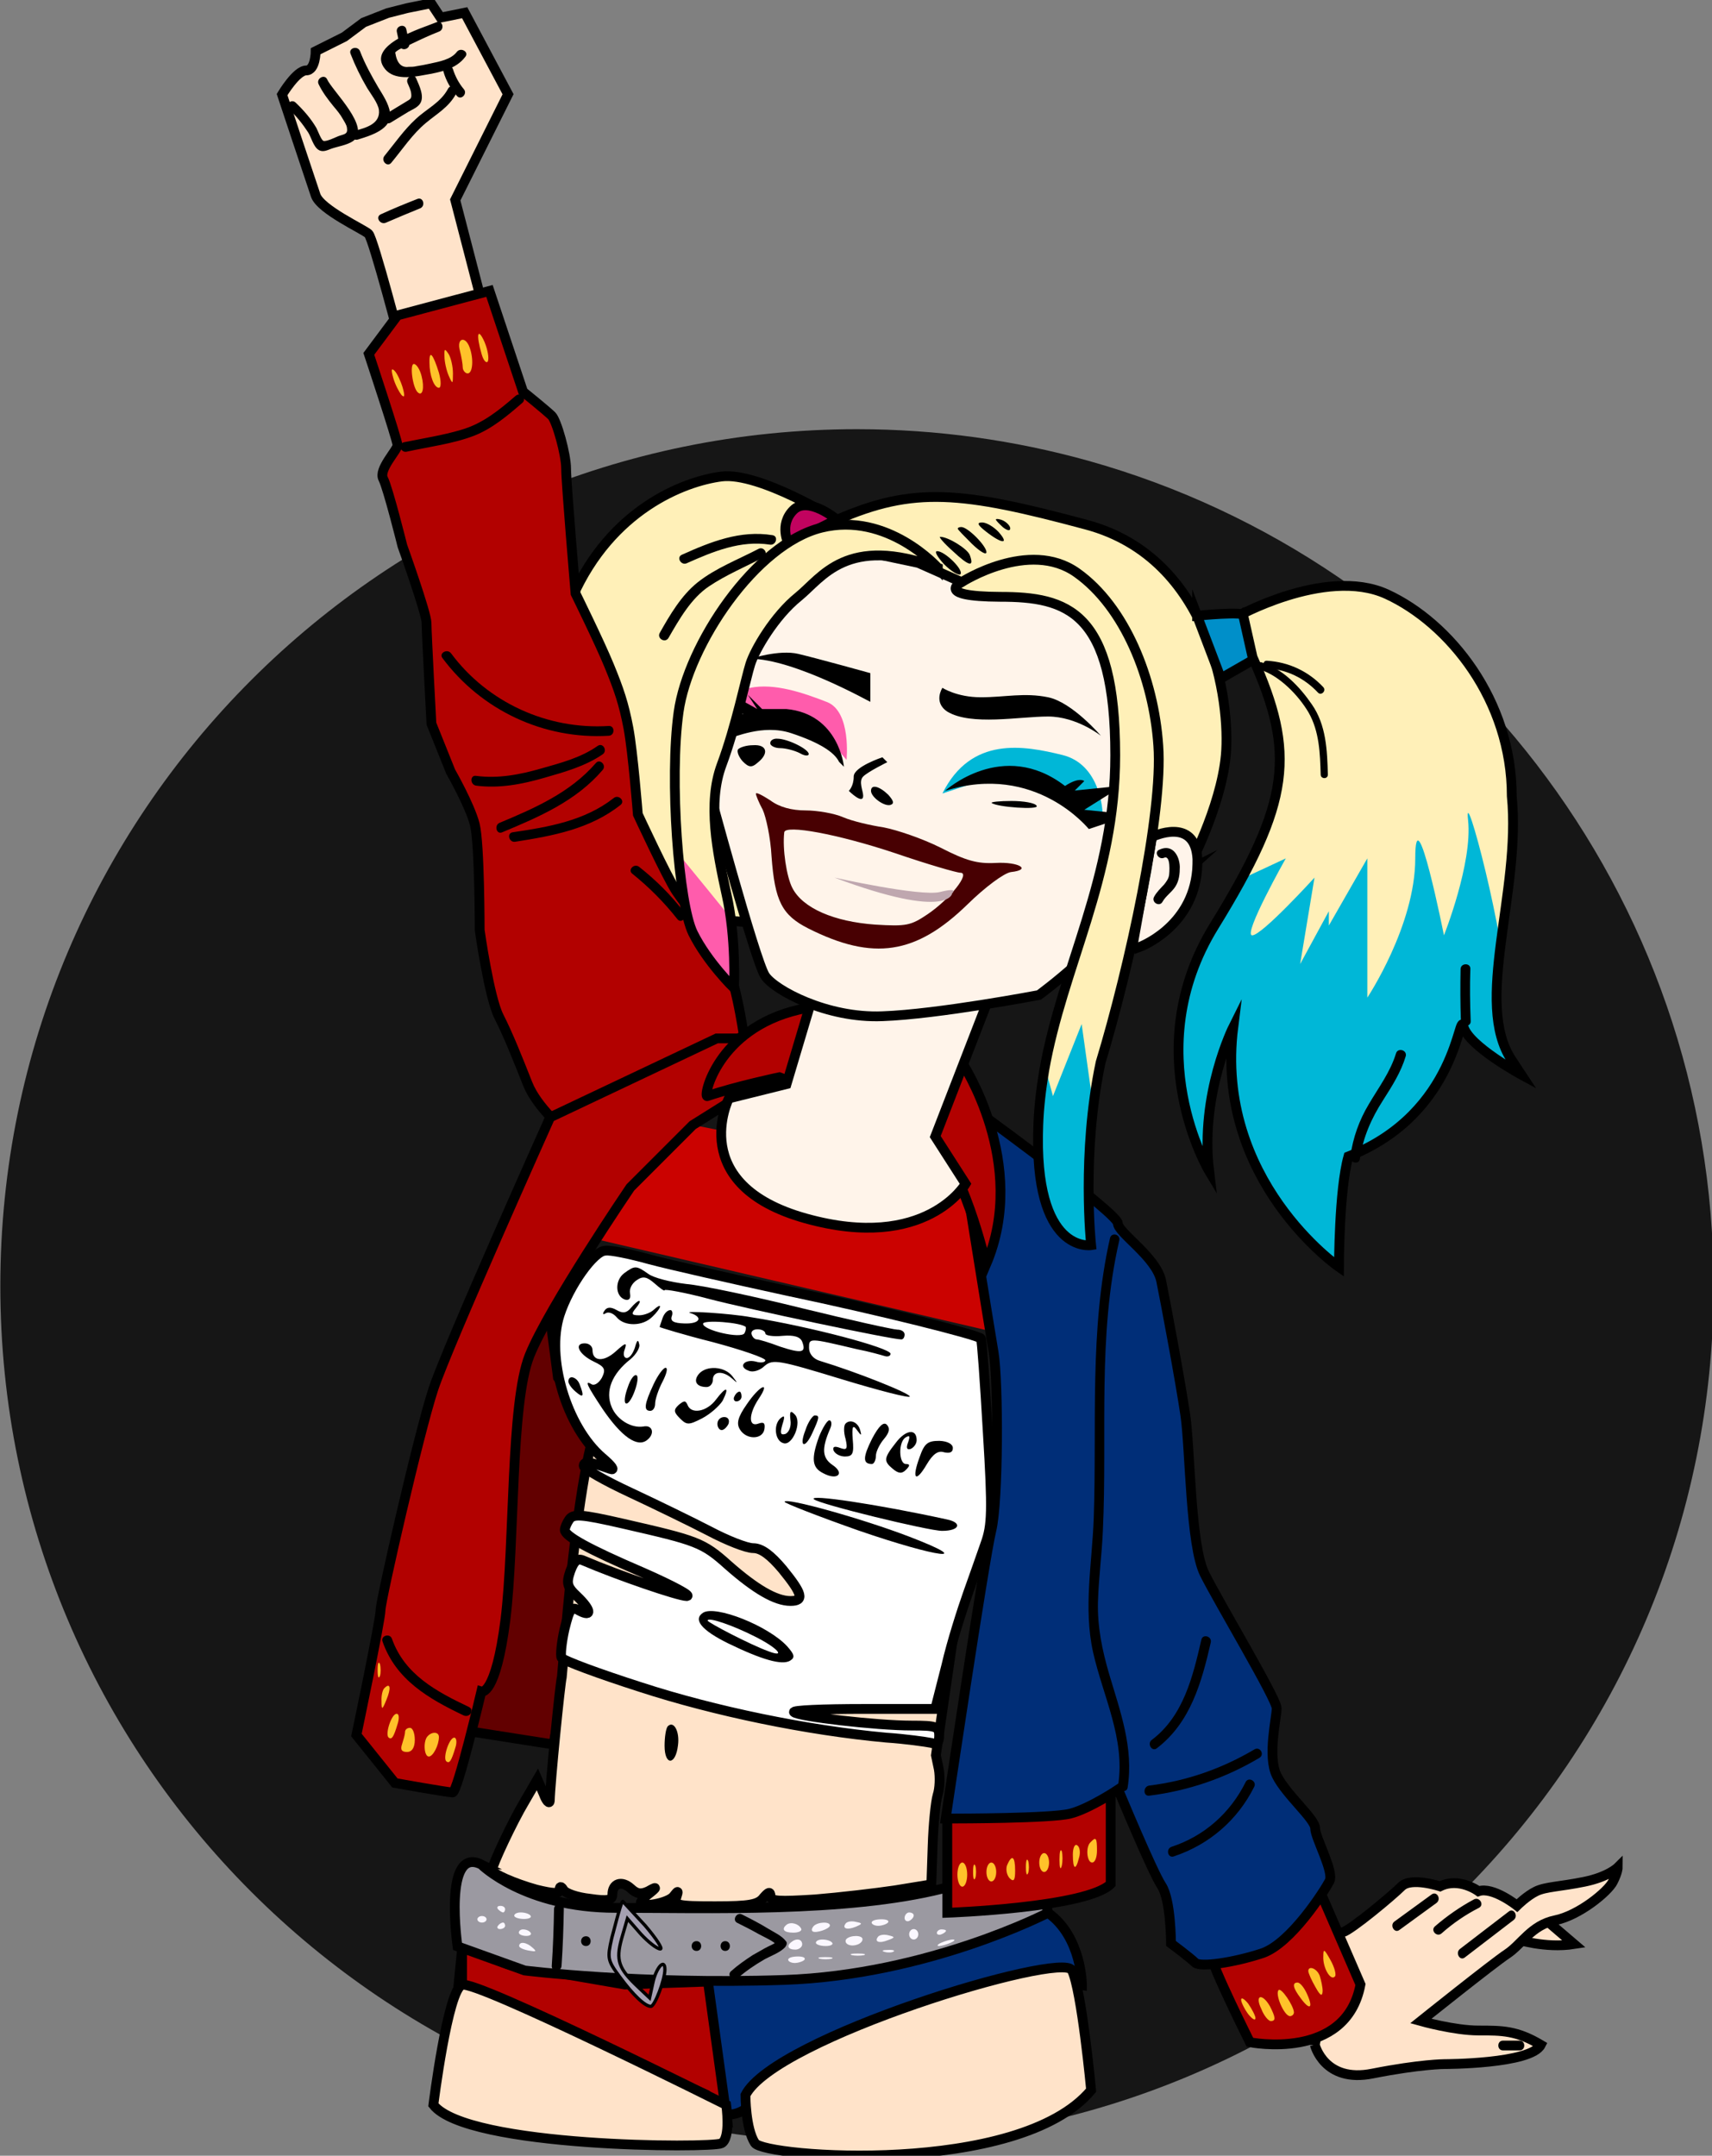 <svg version="1.1" id="Слой_1" xmlns="http://www.w3.org/2000/svg" xmlns:xlink="http://www.w3.org/1999/xlink" x="0" y="0" viewBox="0 0 525 661" xml:space="preserve"><rect x="0" y="0" width="525" height="661" fill="#808080" stroke="none"/><style>.st2,.st3{fill:#ffe3ca;stroke:#000;stroke-width:3;stroke-miterlimit:10}.st3{fill:#b20100}.st4{fill:#ffe3ca}.st6{fill:#ffe3c9;stroke:#000;stroke-width:3;stroke-miterlimit:10}.st7{fill:#ffc22a}.st10{fill:#002e78;stroke:#000;stroke-width:3;stroke-miterlimit:10}.st13{fill:#faf7ff}.st15{fill:#fff4ea;stroke:#000;stroke-width:3;stroke-miterlimit:10}.st19{clip-path:url(#SVGID_4_)}</style><defs><path id="SVGID_1_" d="M525.5 394.3c0 145.1-117.6 262.7-262.7 262.7S.1 539.4.1 394.3s117.6-262.7 262.7-262.7c24.6 0 48.4 3.4 71 9.7 110.6 31 191.7 132.6 191.7 253z"/></defs><clipPath id="SVGID_2_"><use xlink:href="#SVGID_1_" overflow="visible"/></clipPath><path clip-path="url(#SVGID_2_)" fill="#161616" d="M-32.3 81.2h592.8v624.3H-32.3z"/><g id="_x33_"><path d="M364.1 266.9s10.3-19.1 11.8-35.3c1.5-16.2-4.4-60.4-42.7-70.7s-53-11.8-76.6-1.5c0 0-23.6-14.7-35.3-13.3-11.8 1.5-33.9 10.3-45.7 36.8-11.8 26.5 17.7 79.5 17.7 79.5l8.8 17.7 132.6 13.3 29.4-26.5z" fill="#fff0b8" stroke="#000" stroke-width="3" stroke-miterlimit="10"/><path class="st2" d="M123.3 107s-8.8-33.9-10.3-35.3-14.7-7.4-16.2-11.8S86.5 29 86.5 29s4.4-7.4 7.4-7.4c2.9 0 2.9-5.9 2.9-5.9l8.8-4.4 5.9-4.4 7.4-2.9 5.9-1.5 7.4-1.5 2.9 4.4 7.4-1.5 13.3 25-16.2 32.4 8.8 33.9-25.1 11.8z"/><path d="M88.6 33.5c2.3 2.1 4.2 4.5 5.9 7.1.9 1.4 1.6 4.3 3.1 5.3 1.3.9 2.7.2 4-.3 2-.7 4.8-1.1 6.6-2.3 5.9-4-6.3-15.4-7.9-19-.8-1.7-3.4-.2-2.6 1.5 1.2 2.5 2.8 4.6 4.5 6.7 1.1 1.3 2.2 2.6 3 4.1.4.7 1.1 1.7 1.2 2.6.3 1.9-.7 1.9-2.2 2.4-1 .3-4 1.9-5 1.6-.7-.2-1.8-3.3-2.2-4-1.7-2.9-3.9-5.4-6.3-7.7-1.4-1.4-3.5.7-2.1 2z"/><path d="M109.7 42.8c3.9-1.2 10.7-3.2 9.9-8.3-.4-2.7-2.2-5.4-3.6-7.7-2.1-3.6-4.1-7.2-5.6-11.1-.7-1.8-3.6-1-2.9.8 1.4 3.6 3.1 7.1 5.1 10.5 1.1 1.8 3.3 4.6 3.6 6.7.5 4.4-4.2 5.5-7.3 6.4-1.8.3-1.1 3.2.8 2.7z"/><path d="M119.8 37.6l5.4-3.3c1.2-.7 2.8-1.3 3.6-2.5 1.5-2.2-.3-5.7-1.2-7.8-.8-1.8-3.4-.2-2.6 1.5.4 1 1 2.1 1.1 3.2.2 1.6-.3 1.7-1.6 2.5-2 1.2-4.1 2.5-6.1 3.7-1.7 1.1-.2 3.7 1.4 2.7zM125.5 13.2l-.9-4.2c-.4-1.9-3.3-1.1-2.9.8l.9 4.2c.4 1.9 3.3 1.1 2.9-.8z"/><path d="M133.9 6.8c-4.3 1.8-21.9 6.9-15.8 14.4 2.8 3.4 8.3 2.5 12 1.8 4.6-.8 9.7-1.7 12.6-5.6 1.2-1.5-1.4-3-2.6-1.5-1.8 2.4-5.5 3-8.2 3.6-1.4.3-2.8.6-4.2.8-.8.2-1.6.2-2.4.2-2.2.3-3.6-1.1-4.1-4.4 1-1.2 3.8-2 5.1-2.7 2.7-1.3 5.5-2.6 8.3-3.7 1.9-.7 1.1-3.6-.7-2.9z"/><path d="M136 22c.8 2.8 2.2 5.2 4.1 7.4 1.3 1.5 3.4-.7 2.1-2.1-1.5-1.8-2.6-3.9-3.3-6.1-.6-1.8-3.4-1-2.9.8z"/><path d="M137.4 27.2c-2.3 4.3-6.5 6.1-9.9 9.3-3.6 3.3-6.5 7.5-9.6 11.3-1.2 1.5.9 3.6 2.1 2.1 3.4-4.1 6.5-8.8 10.6-12.2 3.6-3 7-4.8 9.3-9 1-1.6-1.6-3.2-2.5-1.5zM118.3 68.3c3.5-1.5 7-3 10.5-4.4 1.8-.7 1-3.6-.8-2.9-3.8 1.5-7.5 3-11.2 4.7-1.8.8-.3 3.3 1.5 2.6z"/><path class="st3" d="M121.9 96.7l-8.8 11.8s8.8 26.5 8.8 28-5.9 7.4-4.4 10.3 5.9 20.6 5.9 20.6 7.4 20.6 7.4 23.6 1.5 30.9 1.5 30.9l5.9 14.7s5.9 10.3 7.4 16.2 1.5 32.4 1.5 32.4 2.9 20.6 5.9 26.5 5.9 13.3 8.8 20.6c2.9 7.4 11.8 14.7 11.8 14.7l54.5-29.5s-2.9-20.6-7.4-26.5c-4.4-5.9-10.3-13.3-13.3-17.7-2.9-4.4-11.8-23.6-11.8-23.6s-1.5-19.1-2.9-26.5-2.9-11.8-5.9-19.1-10.3-22.1-10.3-22.1-2.9-33.9-2.9-38.3-2.9-14.7-4.4-16.2c-1.5-1.5-8.8-7.4-8.8-7.4l-10.3-30.9-28.2 7.5z"/><path d="M135.7 201.8c11.9 16 31.1 25 51 23.8 1.9-.1 1.9-3.1 0-3-18.8 1.2-37.2-7.2-48.4-22.3-1.2-1.5-3.8 0-2.6 1.5zM146 240.9c7.1.9 14-.4 20.9-2.4 6.2-1.8 12.5-3.5 17.9-7.2 1.6-1.1.1-3.7-1.5-2.6-5.1 3.6-11.2 5.2-17.2 6.9-6.6 1.9-13.2 3.2-20.1 2.3-1.9-.3-1.9 2.7 0 3zM154 255.2c11.3-4.7 22.7-9.6 30.8-19.1 1.3-1.5-.9-3.6-2.1-2.1-7.8 9-18.7 13.8-29.5 18.3-1.7.7-1 3.7.8 2.9zM158 258.1c11.5-1.8 23-3.9 32.3-11.3 1.5-1.2-.6-3.3-2.1-2.1-8.9 7-20.1 8.9-31 10.5-1.9.3-1.1 3.2.8 2.9zM209.8 279.7c-4-5.2-8.6-9.8-13.8-13.9-1.5-1.2-3.6.9-2.1 2.1 5.1 4.1 9.7 8.7 13.8 13.9 1.2 1.6 3.3-.6 2.1-2.1z"/><path class="st4" d="M249 350.8c1.3 6.2 8.4 6.2 13.3 5.4 1.9-.3 1.1-3.2-.8-2.9-3.4.5-8.7 1.1-9.6-3.3-.4-1.9-3.3-1.1-2.9.8zM288.9 358.1c-3.6-.5-7.2-1.2-10.8-2.1-1.9-.5-2.7 2.4-.8 2.9 3.6.9 7.2 1.6 10.8 2.1 1.9.3 2.7-2.6.8-2.9zM242 343c-3.9-2.3-7.4-5-10.7-8.1-1.4-1.3-3.5.8-2.1 2.1 3.4 3.3 7.2 6.2 11.3 8.6 1.6 1 3.1-1.6 1.5-2.6z"/><path d="M141.7 530.5l28 4.4 14.7-75.1-1.5-20.6-11.8-16.8-3-22.9s-10.3 4.4-10.3 7.4-17.7 76.6-16.2 79.5.1 44.1.1 44.1z" fill="#620000" stroke="#000" stroke-width="3" stroke-miterlimit="10"/><path class="st6" d="M187.4 431.8c9.3 2.5 93.7 19 111.9 22.1L287 538.2l.9 4.3c.4 2.4.3 5.9-.4 8-.6 2.1-1.3 9-1.5 15.5l-.4 11.8-11 1.8c-6 .9-17.2 2.2-24.6 2.8-11.2.7-13.7.6-13.7-1-.1-1.5-.6-1.3-2.1.4-1.6 2.2-4.3 2.7-14.9 2.7-11.6 0-12.8-.3-11.9-2.7.7-2.2.6-2.2-.9-.3-1.8 2.1-10 3.5-10 1.9 0-.4 1.2-1.8 2.7-2.9 2.4-1.9 2.2-2.1-.4-.6-2.2 1-3.5.9-5.4-.9-2.8-2.5-5.6-1.5-5.6 1.9 0 1.8-1.5 2.1-6.9 1.3-3.8-.4-7.4-1.6-8.1-2.7-.7-1.2-1.2-1.2-1.2 0s-1.8 1.2-7.1-.1c-6.8-1.9-13.6-4.9-13.6-6 0-1.5 6.3-14.9 9.9-20.9l4-6.9 1.9 4.4c.9 2.4 1.8 3.2 1.9 2.2.1-5.4 3.2-36.4 3.7-38 .3-1.6 5.8-85 15.1-82.4z"/><path class="st7" d="M149.6 110.8c-.4.7-1.3-.1-1.9-2.2-1.8-6.2-1.2-8.4.9-3.7 1 2.4 1.4 5 1 5.9zM144 106.5c1.3 3.5 1 8-.6 8-.7 0-1.5-.9-1.5-1.9 0-.9-.4-3.2-.9-5.2-1-3.7 1.7-4.5 3-.9zM138.9 114.5c0 3.4-.1 3.4-1.3.7-.7-1.6-1.3-4.3-1.3-5.9-.1-2.5.1-2.5 1.3-.7.7 1.2 1.3 3.8 1.3 5.9zM134.6 114.3c.7 2.5.7 4.6 0 4.6-1.5 0-2.9-3.8-2.9-7.7-.1-4.1 1.1-2.7 2.9 3.1zM129.3 115.4c.9 3.5.3 6.3-1.2 4.9-1.6-1.5-2.5-8.7-1.2-8.7.8 0 1.9 1.7 2.4 3.8zM123.5 118.9c.7 2.5.6 3.2-.4 2.2-.7-.9-1.9-3.1-2.5-5.2-.7-2.5-.6-3.2.4-2.2.8.8 1.9 3.2 2.5 5.2z"/><path d="M199.4 386.2c6 1.6 25 5.9 42 9.6 28.6 6 58 13.4 59.4 14.6.3.3 1.2 13.1 2.1 28.6 1.5 24.4 1.3 28.7-.7 34.3-1.2 3.5-3.7 10.5-5.4 15.3s-4.9 14.7-6.6 22.1l-3.4 13.3h-22.2c-12.1 0-21.7.4-21.1 1 1.3 1.3 25.2 4.1 36.1 4.1 7.5 0 8.4.3 8.4 3.1 0 2.2-.7 2.8-2.5 2.2-1.5-.3-7.7-1.2-13.7-1.6-24.2-2.2-52.7-8.1-75.4-15.5-12.8-4.1-23.6-8.1-24.2-9-.4-.7 0-4.7.9-8.7 1.6-6.5 2.1-7.2 4.6-5.7 4 2.1 3.5-.4-.7-4.4-3.1-2.9-3.4-4-2.1-7.8 1.2-3.2 2.2-4 4-3.2 11 4.7 29.2 10.9 31.7 10.9 1.6 0-4.3-3.2-13.4-7.2-16.8-7.2-24-11.2-24-13.1 0-.6.6-2.1 1.3-3.1 1.2-1.9 3.5-1.8 16.6 1.2 22.7 5.2 24.4 5.7 32.3 12.8 8.2 7.2 14.4 10.9 19 10.9 4.3 0 3.7-2.2-2.4-9.7-3.7-4.4-6.5-6.5-9-6.5-2.1 0-8.1-2.4-13.4-5.2-5.4-2.8-16.3-8.1-24.2-11.8-8-3.7-14.4-7.4-14.4-8.2 0-1.6 1.9-1.3 8.1.9 1.6.6.6-.9-2.5-3.5-10.9-9.4-17.2-30.6-13-43.7 2.9-9 10.6-19.7 14-19.7 1.4-.3 7.7 1 13.8 2.7z" fill="#fff" stroke="#000" stroke-width="3" stroke-miterlimit="10"/><path fill="#cb0200" d="M180.8 379.5L307.4 409l-10.3-47.2-88.3-17.6z"/><path class="st10" d="M141.7 596.8c0 1-.6 6.8-1 10.8-.2 2.2-.4 3.9-.4 3.9s54.5 25 60.4 29.5c5.9 4.4 17.7 7.4 22.1 7.4s5.9-1.5 14.7-8.8 39.8-23.6 61.9-28 32.4-2.9 32.4-2.9 0-14.7-10.3-22.1l-28 7.4s-61.9 7.4-63.3 7.4-73.6-5.9-75.1-5.9-13.4 1.3-13.4 1.3z"/><path class="st3" d="M217.1 607.6l5.6 40.7-6.1-6-74.9-33.7v-11.8l14 5.5 35.9 6.2z"/><path class="st6" d="M132.9 645.4s4.4-35.3 8.8-36.8 81 36.8 81 36.8 1.5 10.3-1.5 11.8-78 1.4-88.3-11.8zM228.6 642.4s0 10.3 2.9 14.7 81 10.3 103.1-16.2c0 0-2.9-30.9-5.9-36.8s-91.2 20.7-100.1 38.3z"/><path d="M147.6 571.7s13.3 13.3 41.2 13.3 70.7 1.5 100.2-5.9 29.5-5.9 29.5-5.9l2.9 13.3s-36.8 19.1-81 20.6-79.5-2.9-79.5-2.9l-20.6-7.4s-4.5-31 7.3-25.1z" fill="#9b99a1" stroke="#000" stroke-width="3" stroke-miterlimit="10"/><path d="M197.9 590.5c3.4 4 5.4 7.1 4.6 7.1-1 0-3.7-2.1-6-4.6l-4.1-4.7-1.8 6.2c-1.8 6.6-.9 9.1 4.9 14.6l3.7 3.5 1-4.6c1-4.7 3.7-7.7 3.7-4.1 0 3.1-3.1 11.3-4.3 11.3-1.8 0-5.4-3.4-9.6-9.1-3.7-5-3.8-5.7-2.4-11.8 2.5-9.6 3.2-11.8 3.5-11.2.3.4 3.3 3.6 6.8 7.4z" fill="#a5a0b2" stroke="#000" stroke-miterlimit="10"/><path class="st3" d="M290.5 557v29.5s42.7-1.5 50.1-8.8v-30.9L290.5 557z"/><path class="st7" d="M336.4 567.4c0 2.1-.6 3.7-1.5 3.7-1.6 0-2.1-4.9-.4-6.3 1.6-1.7 1.9-1.2 1.9 2.6zM330.9 569.6c-1 4.1-1.9 3.7-1.9-.9 0-2.1.6-3.4 1.3-2.9.8.4 1.1 2.2.6 3.8zM325.6 572.1c-.4 1.5-.7.6-.7-1.8 0-2.5.3-3.5.7-2.7.3 1.1.3 3.2 0 4.5z"/><ellipse class="st7" cx="320.2" cy="571.1" rx="1.5" ry="2.9"/><path class="st7" d="M311.3 573.6c0 2.9-.4 3.5-1.6 2.4-1-1-1.3-2.8-.9-4 1.5-3.6 2.5-2.8 2.5 1.6zM315.3 574.3c-.4 1-.7.3-.7-1.8s.3-2.8.7-1.9c.3 1.1.3 2.8 0 3.7z"/><ellipse class="st7" cx="295.1" cy="574.8" rx="1.5" ry="3.7"/><path class="st7" d="M299.1 575.8c-.4 1-.7.3-.7-1.8s.3-2.8.7-1.9c.3 1 .3 2.8 0 3.7z"/><ellipse class="st7" cx="304" cy="574" rx="1.5" ry="2.9"/><path class="st13" d="M154.9 585.4c0 .5-.3 1-.6 1-.4 0-1.1-.5-1.6-1-.4-.6-.1-1 .6-1 .9-.1 1.6.4 1.6 1zM162.7 587.4c.4.5-.4 1-2 1-1.7 0-3-.5-3-1 0-.6.9-1 2-1 1.2 0 2.6.4 3 1zM280.2 587.3c0 .6-.6 1.3-1.4 1.7-.7.3-1.4-.1-1.4-.9 0-.9.7-1.7 1.4-1.7.8 0 1.4.4 1.4.9z"/><ellipse class="st13" cx="147.8" cy="588.5" rx="1.4" ry="1"/><path class="st13" d="M262.4 590.8c-2.7 1.1-4.3.5-3-1.1.6-.6 2-.7 3.1-.4 2.1.4 2 .6-.1 1.5zM272.3 589.5c-.4.5-1.9 1-3 1s-2-.5-2-1c0-.6 1.3-1 3-1 1.6 0 2.5.4 2 1zM154.9 590.5c0 .5-.7 1-1.6 1-.7 0-1-.5-.6-1 .4-.6 1.1-1 1.6-1 .3 0 .6.4.6 1zM245.7 591.4c.3.7-.9 1.2-2.4 1.2-3 0-3.8-1.1-2-2.5 1.3-.9 3.7-.2 4.4 1.3zM254.5 590.4c0 1-4.3 2.5-5.3 1.8-.4-.3-.3-.9.3-1.6 1.2-1.3 5-1.5 5-.2zM162.7 592.6c.4.5-.1 1-1.3 1-1.3 0-2.3-.5-2.3-1 0-.6.6-1 1.3-1 .9 0 1.9.4 2.3 1z"/><ellipse class="st13" cx="280.2" cy="593.1" rx="1.4" ry="1.6"/><path class="st13" d="M290.1 592c0 .3-.6.8-1.4 1.1-.7.3-1.4.1-1.4-.4 0-.6.7-1.1 1.4-1.1.9 0 1.4.2 1.4.4zM272.3 594.9c-2.7 1.1-4.3.5-3-1.1.6-.6 2-.7 3.1-.4 2.2.5 2.1.7-.1 1.5zM264.5 594.6c0 1.4-2.6 2.4-4.3 1.7-.9-.4-1.1-1.1-.7-1.7 1.2-1.3 5-1.3 5 0zM246 596.2c0 .8-1 1.6-2.1 1.6-2.3 0-2.8-1.2-1.1-2.4 1.5-1.2 3.2-.8 3.2.8zM255.2 595.7c.4.5-.4 1-2 1-1.7 0-3-.5-3-1 0-.6.9-1 2-1 1.2 0 2.6.4 3 1zM291.5 595.7c-1.1.5-2.7 1-3.6 1-.7 0-.4-.5.7-1s2.8-1 3.6-1c.9 0 .5.5-.7 1zM163.3 597.2c1.4 1.2 1.1 1.3-1.1.9-1.7-.3-3-.9-3-1.4 0-1.5 2.3-1.2 4.1.5z"/><path class="st2" d="M465 594.6s8.8 2.9 17.7 1.5l-10.3-8.8-7.4 7.3z"/><path class="st2" d="M403.2 627s2.9 11.8 17.7 8.8c14.7-2.9 22.1-2.9 22.1-2.9s26.5 0 29.5-5.9c-7.4-4.4-11.8-4.4-19.1-4.4-7.4 0-17.7-2.9-17.7-2.9s22.1-17.7 26.5-20.6c4.4-2.9 7.4-8.8 14.7-10.3 7.4-1.5 16.2-8.8 17.7-11.8 1.5-2.9 1.5-4.4 1.5-4.4s-2.9 2.9-10.3 4.4c-7.4 1.5-11.8 1.5-14.7 2.9s-5.9 4.4-5.9 4.4-7.4-5.9-11.8-4.4c0 0-5.9-4.4-11.8-1.5 0 0-8.8-2.9-11.8 0-2.9 2.9-15.5 13.4-18.1 14.1-2.6.6-8.5 34.5-8.5 34.5z"/><path d="M439 580.9c-3.8 2.8-7.6 5.5-11.4 8.3-1.5 1.1 0 3.7 1.5 2.6 3.8-2.8 7.6-5.5 11.4-8.3 1.6-1.2.1-3.8-1.5-2.6zM452 582.4c-4.3 2.3-8.3 5.1-12 8.3-1.4 1.3.7 3.4 2.1 2.1 3.5-3.1 7.3-5.7 11.4-7.8 1.8-.9.2-3.5-1.5-2.6zM462.7 586.1c-5 3.8-10 7.7-15 11.5-1.5 1.2 0 3.8 1.5 2.6 5-3.8 10-7.7 15-11.5 1.5-1.2 0-3.8-1.5-2.6zM466 625.7h-5.1c-1.9 0-1.9 3 0 3h5.1c1.9 0 1.9-3 0-3z"/><path class="st3" d="M371.5 599.7c0 2.9 11.8 26.5 11.8 26.5s29.5 5.9 33.9-17.7l-14.7-33.9-31 25.1z"/><path class="st7" d="M409.3 606.1c-1.3 1.3-3.7-2.8-3.5-6.3 0-2.4.3-2.2 2.2 1.2 1.3 2.3 1.9 4.7 1.3 5.1z"/><path class="st13" d="M274 598.4c-.4.3-1.7.4-2.7.1-1.1-.3-.7-.6.9-.6 1.6-.1 2.4.2 1.8.5zM264.9 599.5c-1 .2-2.7.2-3.6 0-1-.3-.3-.5 1.7-.5s2.8.2 1.9.5zM246.7 600.9c-.4.5-1.9 1-3 1s-2-.5-2-1c0-.6 1.3-1 3-1 1.6 0 2.4.4 2 1zM255 600.6c-1 .2-2.7.2-3.6 0-1-.3-.3-.5 1.7-.5s2.7.2 1.9.5z"/><path class="st7" d="M404.7 605.8c.4 1.3.9 3.4.9 4.7-.1 1.8-.7 1.5-2.2-1.2-1.2-2.1-2.1-4.1-2.2-4.9 0-1.8 2.6-.9 3.5 1.4zM400.9 611.6c1.9 4.3.7 4.9-2.1 1-2.2-2.9-2.7-4.7-.9-4.7.8 0 2.1 1.6 3 3.7zM396.8 617c0 .7-.6 1.2-1.2 1.2-1.8 0-4.7-6.8-3.5-8 .8-.8 4.5 4.6 4.7 6.8zM385 618.8c0 .9-1 .3-2.2-1.2-1.2-1.6-2.2-3.7-2.2-4.4 0-.9 1-.3 2.2 1.2 1.1 1.6 2.2 3.7 2.2 4.4zM389.4 615.1c1.8 3.5 1.9 4.6.3 4.6-.7 0-2.1-1.6-2.9-3.7-2.1-4.3.2-5 2.6-.9z"/><path d="M305.4 159.3c0 .3 1 1.3 2.2 2.4 1.3 1 2.2 1.2 2.2.3 0-.7-1-1.8-2.2-2.4-1.1-.5-2.2-.6-2.2-.3zM302.5 163.1c4.9 3.8 7.1 3.8 3.7 0-1.5-1.6-3.7-2.9-5-2.9-1.8 0-1.4.8 1.3 2.9zM293.7 162.1c0 .3 2.1 2.4 4.4 4.7 2.5 2.4 4.4 3.5 4.4 2.5 0-1.9-5.7-7.7-7.7-7.7-.6 0-1.1.2-1.1.5zM292.2 169c5 4.7 6.6 5 5.2 1.2-.7-1.9-6.6-5.6-9.1-5.6-.5 0 1.2 2 3.9 4.4zM289.5 173c2.2 2.2 4.4 3.5 5 3.1 1.2-1.2-4.7-7.1-7.1-7.1-1 0 .1 1.8 2.1 4zM252.7 356.8c2.9 3.2 4.7 3.8 7.7 3.1 5.3-1.3 4.9-3.4-.9-4.1-2.7-.4-6.2-1.3-7.8-1.9-2.4-.9-2.2-.5 1 2.9zM191.4 390.4c-2.9 2.2-2.8 7.1.3 8.1 1.2.3 1.8-.3 1.5-1.9-.3-1.5.7-3.2 2.1-4.1 1.9-1.3 3.1-1 5.4 1 1.8 1.6 3.1 2.5 3.1 2.1 0-.4 6.2.7 13.7 2.7 11.8 3.1 55.8 12.4 58.9 12.4.6 0 1-.7 1-1.5 0-.9-1-1.5-2.2-1.5s-14.3-2.9-29-6.5c-14.9-3.7-30.9-7.1-35.8-7.5-4.9-.6-10-1.9-11.6-3.1-3.7-2.6-4.1-2.6-7.4-.2z"/><path d="M193.5 401c-1.3 1.6-2.5 1.8-4.4.7s-3.1-.9-3.8.3c-.6.9-.4 1.2.4.7.9-.6 2.4 0 3.4 1.2 2.4 2.9 8 2.8 10.9-.1 1.3-1.2 2.4-2.7 2.4-3.2 0-.4-.7-.1-1.8.9-1 1-3.1 1.8-4.6 1.8-2.4 0-2.5-.4-1-2.2 1-1.2 1.5-2.2 1-2.2-.3-.1-1.5.9-2.5 2.1zM203.2 404.1c-.4 1.3-.9 2.5-.9 2.8 0 .1 7.4 2.4 16.2 4.6 9 2.4 16.2 4.9 16.2 5.6 0 .6-1.3.9-2.9.4-3.5-.9-5.6 1.6-2.2 2.8 1.3.6 3.5-.1 4.9-1.5 2.5-2.1 4.3-1.8 23.6 4.1 11.5 3.5 20.9 5.9 20.9 5.3 0-1-16.3-7.5-27.5-10.9-2.1-.6-3.4-2.2-3.4-4 0-3.1-.1-3.1 14.7.4 3.7.7 7.5 1.8 8.5 2.1.9.3 1.8 0 1.8-.7 0-1.8-24.9-8.4-42.7-11.2-6.5-1.2-21.5-2.1-18.7-1.3 4.1 1.3 2.9 3.4-1.9 3.2-3.2-.1-4.3-.7-3.8-2.2.4-1 .1-1.9-.4-1.9-.9 0-1.9 1-2.4 2.4zm25.5 2.8c.1.3 0 1.2-.4 1.9-1 1.8-12.7-.9-12.7-2.9 0-1.3 11.8-.4 13.1 1zm6 2c0 .6 2.4 1 5.3.7 3.5-.3 5.4.3 6 1.8 1.3 3.4-.1 3.7-6.8 1.5-3.4-1.3-6.5-2.2-7.1-2.2s-1.3-.6-1.6-1.5c-.3-.9.4-1.6 1.8-1.6s2.4.6 2.4 1.3zM194.7 413.2c-.6 1.8-1.6 3.2-2.5 3.2s-1.2-1.2-.6-2.7c.7-2.1.3-2.1-2.7.6-3.7 3.4-7.2 3.2-7.2-.3 0-1.2-1-2.1-2.4-2.1-3.4 0-1.8 3.4 2.8 5.6 3.4 1.6 3.7 2.4 2.5 4.9-.9 1.6-2.2 2.5-3.1 2.1-2.4-1.5-1.5.3 3.2 7.4 5.9 8.7 10.8 12.1 13.8 9.6 2.4-1.9 1.6-4.7-1.2-4.1-3.7.6-8.1-2.1-9.7-5.9-2.1-4.9 0-10.2 5.7-14.7 1.8-1.5 3.1-3.7 2.7-4.7-.3-1.6-.7-1.1-1.3 1.1z"/><path d="M200.4 424.5c-2.8 6-3.1 8.1-1 8.1.9 0 1.5-1 1.5-2.2 0-1.3 1-4.3 2.2-6.6 1.3-2.5 1.8-4.4 1-4.4-.7 0-2.4 2.3-3.7 5.1zM214.3 421.3c-1.8 2.2-.7 4 2.4 4 1 0 1.9-1 1.9-2.2 0-2.7 3.1-2.9 5.9-.4 1.8 1.6 1.8 1.5.1-.7-2.4-3.1-8-3.4-10.3-.7zM192.5 425.4c-.9 2.4-1.2 4.6-.6 4.9.6.4 1.8-1.2 2.7-3.7.9-2.4 1.2-4.6.6-4.9-.7-.4-1.9 1.2-2.7 3.7zM174.3 423.6c0 .7 1 2.1 2.2 3.1 2.4 2.1 2.7 1.5 1.3-2.1-.8-2.4-3.5-3.2-3.5-1zM219.6 429.1c-2.8 3.8-7.7 4.7-8.8 1.6-.6-1.3-1-1.3-2.7.1-1.6 1.5-1.5 2.2.4 4.1 2.1 2.1 2.7 2.1 6.8 0 2.5-1.3 5.3-3.8 6.3-5.4 2.2-4.4 1.1-4.5-2-.4zM229 430.6c-2.8 4-3.2 5.9-2.1 7.7 1.9 3.2 6.9 3.2 7.5 0 .3-1.9-.1-2.4-1.8-1.8-3.1 1.2-3.1-2.8 0-7.5 3.9-5.8.4-4.3-3.6 1.6zM225.2 428.2c-.4.7-.1 1.5.6 1.5.9 0 1.6-.7 1.6-1.5 0-.9-.3-1.5-.6-1.5-.5 0-1.2.6-1.6 1.5zM242.4 435.4c.3 1.9-.4 3.8-1.6 4.3-1.5.4-1.6-.3-.9-2.8.9-2.8.7-3.1-.7-1.9-2.1 2.1-1.5 6.8 1 7.5 2.8 1 5.9-6.5 3.5-8.8-1.3-1.4-1.6-.9-1.3 1.7zM220 436.6c0 1 .6 1.9 1.3 1.9s1.6-.9 2.1-1.9c.4-1.2-.1-2.1-1.3-2.1s-2.1.9-2.1 2.1zM247 438.5c-2.1 5.3-.1 5.9 2.2.7 2.1-4.6 2.2-5.2.6-5.2-.6.1-2 2-2.8 4.5zM251.2 440.4c-2.5 6.9-2.2 9.6 1.2 11.3 4.4 2.4 6.8.1 2.9-2.5-3.2-2.2-3.4-5-.7-11.2.6-1.3.4-2.5-.3-2.5-.7.1-2 2.3-3.1 4.9z"/><path d="M259.3 436.5c-.6.6-.6 2.7 0 4.7.7 3.1.4 3.5-1.6 2.8-1.8-.7-2.4-.4-2.1.7.4 1 1.9 1.9 3.5 1.9 2.4 0 2.8-.9 2.4-5.2-.3-4 0-4.7 1.3-2.9 1.3 1.8 1.5 1.8 1 .1-.6-2.4-3-3.6-4.5-2.1zM267.4 441.2c-2.8 5.6-2.9 7.7 0 7.7.6 0 1.2-1.2 1.2-2.5s1.2-3.7 2.5-5.2c1.6-1.9 1.9-3.2.9-4.3s-2.5.3-4.6 4.3zM274.7 442.4c-3.7 4.7-3.8 5.6-.9 8 1.8 1.5 2.8 1.5 4 .3 1.3-1.3 1.3-1.8 0-1.8-2.2 0-2.4-6.9 0-8.2 1.2-.7 1.3-.3.7 1.5-.7 1.8-.4 2.4.7 2.1 1-.4 1.9-1.6 1.9-2.7 0-3.7-3.4-3.2-6.4.8zM282 446.8c-2.5 6.8-1.2 8 2.2 2.2 1.9-3.2 3.5-4.3 5.3-3.7 1.8.4 2.7 0 2.7-1.3 0-1.2-1.6-2.1-4.1-2.2-3.6 0-4.6.7-6.1 5zM240.6 460.5c0 .4 10.2 4.4 22.7 8.8 24.4 8.4 36.4 9.9 15.6 1.9-14.6-5.6-38.3-12.2-38.3-10.7zM249.6 459.7c1.5 1.5 35.2 9.7 39.3 9.7 5.4 0 6.3-2.5 1.5-3.5-21.5-4.7-42.6-7.8-40.8-6.2zM215.6 494.5c-3.2 2.1-.4 5.4 7.7 9.4 10.3 5 16.5 6.8 19 5.3 1.6-1 1.3-1.9-.9-4.4-5.8-6.3-22-12.7-25.8-10.3zm15.7 7.2c7.1 3.5 10 6.8 4.3 4.6-5.3-1.9-18.6-8.8-18.6-9.4.1-1.2 8 1.6 14.3 4.8zM204.8 529.3c-.6.6-1 3.4-1 6 0 6.2 3.4 6 4.1-.1.6-4.3-1.3-7.7-3.1-5.9z"/><path class="st10" d="M304.5 344.2s38.3 28 38.3 30.9 11.8 10.3 13.3 17.7c1.5 7.4 5.9 30.9 7.4 41.2 1.5 10.3 1.5 39.8 5.9 48.6 4.4 8.8 22.1 38.3 22.1 41.2 0 2.9-2.9 14.7 0 20.6s11.8 13.3 11.8 16.2c0 2.9 5.9 13.3 4.4 16.2-1.5 2.9-11.8 19.1-20.6 22.1-8.8 2.9-19.1 4.4-20.6 2.9-1.5-1.5-7.4-5.9-7.4-5.9s0-13.3-2.9-17.7-13.3-29.5-13.3-29.5-8.8 5.9-14.7 7.4-35.3 1.5-35.3 1.5H290s11.8-79.4 14-88.3c2.2-8.9 2.2-45.7.7-54.6-1.5-8.8-8.8-54.5-8.8-54.5l8.6-16z"/><g><path d="M340.4 379.6c-6.4 28.3-4 57.2-5 86-.5 13.7-3.2 27.5-.2 41 3 13.4 9.9 26.5 7.7 40.7-.3 1.9 2.6 2.7 2.9.8 1.9-12.2-2.3-23.4-5.7-34.9-2.1-7.2-3.6-14.4-3.4-22 .2-7.3 1.2-14.5 1.5-21.8 1.4-29.7-1.7-59.7 5-88.9.6-2-2.3-2.8-2.8-.9z"/></g><g><path d="M354.7 536.1c10.4-7.9 13.8-20.3 16.6-32.5.4-1.9-2.5-2.7-2.9-.8-2.6 11.3-5.5 23.4-15.2 30.7-1.5 1.1 0 3.7 1.5 2.6z"/></g><g><path d="M352.4 550.6c12-1.5 23.4-5.4 33.8-11.6 1.7-1 .2-3.6-1.5-2.6-10 5.9-20.8 9.7-32.3 11.1-1.9.3-1.9 3.3 0 3.1z"/></g><g><path d="M360 569.2c10.8-3.6 19.5-11.1 24.6-21.3.9-1.7-1.7-3.2-2.6-1.5-4.7 9.5-12.7 16.6-22.8 19.9-1.8.7-1 3.6.8 2.9z"/></g><path class="st3" d="M231.6 318.4h-11.8l-51.1 24.2s-31.4 70-35.8 83.3c-4.4 13.3-16.2 64.8-16.2 67.8s-7.4 38.3-7.4 38.3l11.8 14.7s16.2 2.9 17.7 2.9 8.8-30.9 8.8-30.9 4.4 1.5 7.4-22.1c2.9-23.6 1.5-66.3 7.4-81 5.9-14.7 30.9-51.5 30.9-51.5l19.1-19.1 11.8-7.4 7.4-19.2z"/><path d="M367.1 188.8s14.7-1.5 14.7 0 2.9 13.3 2.9 13.3l-10.3 5.9-7.3-19.2z" fill="#008fc9" stroke="#000" stroke-width="3" stroke-miterlimit="10"/><path class="st3" d="M216.9 336.1c-1.4.5 2.9-20.6 28-26.5s50.1 16.2 50.1 16.2 20.6 30.9 7.4 61.9c0 0-7.4-32.4-17.7-38.3-10.3-5.9-45.7-19.1-45.7-19.1s-13.3 2.8-22.1 5.8z"/><path class="st15" d="M250 302.9l-8.8 29.5-17.7 4.4s-13.3 26.5 23.6 36.8 49-10.6 49-10.6l-9.3-14.5 17.7-45.7H250z"/><path d="M256.6 159.3s-8.8-7.4-13.3-2.9-1.5 10.3-1.5 10.3l14.8-7.4z" fill="#c1035f" stroke="#000" stroke-width="3" stroke-miterlimit="10"/><path class="st15" d="M349.4 290.4s16.2-5.9 17.7-23.6c.1-1.3.1-2.4.1-3.4-.7-13.2-13.9-6.8-13.9-6.8l-6.1 34.1 2.2-.3z"/><path class="st7" d="M116.5 513.9c-.4 1-.7.3-.7-1.8s.3-2.8.7-1.9c.3 1.1.3 2.9 0 3.7zM118.5 521.2c-1.3 3.2-1.5 3.2-1.5.4-.1-1.6.3-3.5.9-4 1.8-1.8 2.1 0 .6 3.6zM121.9 528.7c-1.2 4-1.8 4.9-2.8 4-1-1.2 1-7.2 2.5-7.2.8-.1.9 1.4.3 3.2zM127.2 533.5c0 2.4-.9 3.7-2.4 3.7-1.6 0-2.1-.7-1.5-2.4.4-1.3.9-2.9.9-3.7s.7-1.3 1.5-1.3c.9 0 1.5 1.7 1.5 3.7zM134.6 532.6c0 2.5-1.8 6-3.1 6-1.5 0-1.8-4.9-.3-6.3 1.3-1.4 3.4-1.3 3.4.3zM139.6 536c-1.2 4-1.8 4.9-2.8 4-1-1.2 1-7.2 2.5-7.2.7 0 .9 1.5.3 3.2z"/><g><path d="M236.9 164.1c-9.9-1.6-18.9 2-27.8 6-1.8.8-.2 3.4 1.5 2.6 8.1-3.6 16.5-7.1 25.5-5.7 1.9.3 2.7-2.6.8-2.9z"/></g><g><path d="M205 195.6c3.3-5.7 6.9-12.1 12.4-15.8 5.2-3.5 11.2-6 16.7-8.9 1.7-.9.2-3.5-1.5-2.6-6.1 3.2-13.2 5.9-18.7 10.3-5 4-8.5 10-11.6 15.5-.9 1.7 1.7 3.2 2.7 1.5z"/></g><g><defs><path id="SVGID_3_" d="M381.1 188.1c-3.7 2.2 25-14.7 44.2-5.9 19.1 8.8 38.3 32.4 38.3 61.9 2.9 29.5-11.8 63.3 0 81l2.9 4.4s-16.2-8.8-17.7-14.7c-1.5-5.9-1.5 26.5-35.3 39.8-2.9 10.3-2.9 33.9-2.9 33.9s-38.3-26.5-32.4-73.6c0 0-10.3 20.6-7.4 44.2 0 0-22.1-36.8 1.5-75.1s25-53 11.8-82.5l-3-13.4z"/></defs><clipPath id="SVGID_4_"><use xlink:href="#SVGID_3_" overflow="visible"/></clipPath><path d="M375.9 256.5s-1.5 33.9 0 33.9 32.4 17.7 33.9 19.1c1.5 1.5 19.1 1.5 19.1 1.5l42.7-4.4v-91.3l-8.8-54.5-53 4.4-26.5 10.3s-2.9 53-2.9 56-4.5 25-4.5 25z" clip-path="url(#SVGID_4_)" fill="#fff0b8"/><path d="M372.2 273.5l22.1-10.3S381 286.8 384 286.8s19.1-17.7 19.1-17.7l-4.4 26.5 8.8-16.2v4.4l11.8-20.6v42.7s14.7-22.1 14.7-42.7 8.8 23.6 8.8 23.6 8.8-22.1 7.4-35.3c-1.5-13.3 11.8 36.8 11.8 54.5 0 17.7 10.3 11.8 11.8 19.1 1.5 7.4 2.9 41.2 2.9 44.2 0 2.9-47.1 38.3-50.1 39.8-2.9 1.5-30.9 2.9-32.4 0s-36.8-53-38.3-54.5 2.9-63.3 2.9-63.3l13.4-17.8z" clip-path="url(#SVGID_4_)" fill="#00b7d7"/><path d="M451 313.1c-.2-5.3-.3-10.6-.1-16 .1-1.9-2.9-1.9-3 0-.1 5.3-.1 10.6.1 16 .1 1.9 3.1 1.9 3 0zM407.2 237.5c-.2-7.4-.5-15.2-4.9-21.5-3.7-5.4-9-11-15.4-12.9-1.4-.4-2 1.8-.6 2.2 6 1.8 11.9 7.9 15 13.2 3.3 5.8 3.5 12.5 3.7 19 0 1.4 2.2 1.5 2.2 0zM428.1 323c-1.8 5.8-5.3 10.4-8.3 15.5-3 5-4.9 10.3-5.7 16.1-.3 1.9 2.6 2.7 2.9.8 1-6.7 3.5-12.4 7.1-18 2.8-4.4 5.5-8.6 7-13.6.4-1.9-2.5-2.6-3-.8z"/><path d="M405.8 210.7c-4.6-4.9-10.6-7.7-17.3-8.1-1.4-.1-1.4 2.2 0 2.3 6.1.4 11.5 3 15.7 7.5 1 1 2.6-.6 1.6-1.7z"/><use xlink:href="#SVGID_3_" overflow="visible" fill="none" stroke="#000" stroke-width="3" stroke-miterlimit="10"/></g><g><path d="M124.7 138.5c6.8-1.5 14.2-2.4 20.7-4.9 5.6-2.2 10.3-6.2 14.8-10.1 1.5-1.3-.7-3.4-2.1-2.1-5.1 4.4-10.1 8.5-16.7 10.4-5.7 1.7-11.7 2.6-17.5 3.8-1.9.4-1.1 3.3.8 2.9z"/></g><g><path d="M143.8 523.4c-9.9-4.7-19.7-9.9-23.6-20.9-.6-1.8-3.5-1-2.9.8 4.1 11.8 14.2 17.6 24.9 22.7 1.9.8 3.4-1.7 1.6-2.6z"/></g><g><path class="st15" d="M216.9 240.3s14.7 54.5 17.7 58.9c2.9 4.4 19 13.1 36 12.4 17-.6 48-6.5 48-6.5s22.1-16.2 23.6-25 4.4-67.8 4.4-67.8L331.7 180l-36.8-1.5-13.3-5.9-28-5.9-29.5 28-7.2 45.6z"/><path d="M230.1 202s8.8-2.9 14.7-1.5 22.1 5.9 22.1 5.9v8.8c0 .1-23.5-13.2-36.8-13.2zM289 210.9s4.4 2.9 11.8 2.9 13.3-1.5 20.6 0c7.4 1.5 16.2 11.8 16.2 11.8s-7.4-5.9-16.2-5.9-23.6 2.9-30.9-1.5c-4.4-2.9-1.5-7.3-1.5-7.3zM236.2 227.9c0 .7 1.3 1.5 3.1 1.5 1.6 0 4.3.7 5.9 1.5 1.5.9 2.8 1 2.8.3 0-1.5-6.5-4.7-9.6-4.7-1.2-.1-2.2.5-2.2 1.4zM226.3 229.8c-.4.7.3 2.4 1.5 3.7 1.9 1.9 2.8 1.9 4.6.3 3.5-2.8 2.8-5.6-1.5-5.3-2.1 0-4.1.7-4.6 1.3zM267.1 242.5c0 1.9 4.1 4.9 6 4.3 1.2-.4.9-1.3-.7-3.1-2.8-2.7-5.3-3.3-5.3-1.2z"/><path d="M231.8 243.4c0 .4.9 2.7 2.1 4.9 1 2.2 2.4 8.5 2.7 14.3 1 13.7 3.2 18 11.3 22.1 19.9 10 33 8 48.8-7.4 5.4-5.3 11.2-9.6 13.3-9.9 6.5-.7 2.5-3.2-4.7-2.8-5.6.3-9.1-.7-16.9-4.7-5.6-2.8-13.3-5.4-17.4-6.2-4-.6-9.6-1.9-12.4-3.1-2.7-1.2-8-2.1-11.5-2.1-4.3 0-8.1-1-10.9-3.1-2.5-1.6-4.4-2.6-4.4-2zm42.7 18.2c9.9 3.4 18.9 6 20 6 3.2 0-3.1 8-10 12.7-5.2 3.5-6.5 3.8-16.2 3.2-12.5-.9-22.1-5-25.3-11.2-1.8-3.4-3.1-12.1-2.5-17.1.3-2.4 16.3.5 34 6.4z" fill="#480002"/><path d="M304.1 246.2c1.6 1.3 14.7 2.2 13.8.9-.4-.9-4-1.5-7.7-1.5s-6.4.3-6.1.6z"/><path d="M259.6 233s1.5-14.7-5.9-17.7c-7.4-2.9-16.2-5.9-23.6-4.4s2.9 8.8 2.9 8.8 17.7 5.9 19.1 5.9 7.5 7.4 7.5 7.4z" fill="#ff5cac"/><path d="M338.1 249s-.5-14.6-12.3-17.5-28-5.9-36.8 11.8l13.3-4.4h11.8c1.5 0 11.8 5.9 11.8 5.9l7.4 5.9h4.4l.4-1.7z" fill="#00b7d7"/><path d="M255.9 269.1s26.5 5.9 32.4 4.4c5.9-1.5 3.7.4 3.7.4s-.8 8.4-36.1-4.8z" fill="#bfa7af"/><path d="M289.8 242.5s17.7-16.2 36.8-1.5c4.4-2.9 5.9-1.5 5.9-1.5l-2.9 2.9 14.7-1.5-11.8 7.4 14.7 1.5-13.3 4.4c0 .1-16.2-20.5-44.1-11.7zM223.5 226.3c1.5 0 10.3-4.4 19.1-1.5s13.3 5.9 14.7 8.8l1.5 1.5s-1.5-16.2-17.7-17.7h-7.4l-4.4-4.4 2.9 4.4s-10.3-5.9-8.8-4.4 4.4 5.9 4.4 5.9l-2.9 1.5s-8.8-4.4-7.4-2.9 6 8.8 6 8.8zM270.6 232.2s-8.8 2.9-8.8 5.9-1.5 4.4-1.5 4.4 4.4 4.4 4.4 1.5c0-1.5-1.5-4.4 0-5.9s7.4-4.4 7.4-4.4l-1.5-1.5z"/></g><g><defs><path id="SVGID_5_" d="M294.9 178.5s20.6-13.3 35.3-2.9 23.6 32.4 25 53c1.5 20.6-8.8 67.8-17.7 97.2-5.9 28-2.9 56-2.9 56s-17.7 2.9-16.2-36.8c.2-5.7.9-11.3 1.8-16.7 5.6-31.9 21.8-58.9 21.8-96.7 0-44.2-14.7-48.6-35.3-48.6-20.6-.1-11.8-4.5-11.8-4.5z"/></defs><clipPath id="SVGID_6_"><use xlink:href="#SVGID_5_" overflow="visible"/></clipPath><path d="M286.8 168.9l47.1-7.4s22.3 13 24.4 14.6 13.1 114.6 13.1 114.6l5.2 44.6L311 349s2.3-96.2 2.3-97.6-26.5-82.5-26.5-82.5z" clip-path="url(#SVGID_6_)" fill="#fff0b8"/><path d="M322.9 336.1l8.8-22.1 3.6 25.7s5.5 33.9 6.1 33.5c.6-.4-1.3 14.4-1.3 14.4l-26.1-2.9s-2.9-50.1-2.9-51.5c0-1.5 7.4-13.3 7.4-13.3l4.4 16.2z" clip-path="url(#SVGID_6_)" fill="#00b7d7"/><use xlink:href="#SVGID_5_" overflow="visible" fill="none" stroke="#000" stroke-width="3" stroke-miterlimit="10"/></g><g><defs><path id="SVGID_7_" d="M287.6 174.1s-15.4-17.3-35.7-12.3c-20.3 5-40.9 35.9-43.8 56.5s0 58.9 4.4 67.8 12.6 16.9 12.6 16.9.7-15.5-2.3-28.7c-2.9-13.3-5.9-28-1.5-39.8s7.4-26.5 8.8-30.9 7.4-14.7 14.7-20.6 14.8-19.2 42.8-8.9z"/></defs><clipPath id="SVGID_8_"><use xlink:href="#SVGID_7_" overflow="visible"/></clipPath><path clip-path="url(#SVGID_8_)" fill="#fff0b8" d="M179.3 149.8h114.9v135.5H179.3z"/><path d="M203.6 256.5c1.5 1.5 26.5 32.4 26.5 32.4l1.5 23.6s-13.3 5.9-14.7 1.5c-1.5-4.4-14.7-47.1-14.7-47.1l1.4-10.4z" clip-path="url(#SVGID_8_)" fill="#ff5cac"/><use xlink:href="#SVGID_7_" overflow="visible" fill="none" stroke="#000" stroke-width="3" stroke-miterlimit="10"/></g><g><path d="M357 263c2.1-.9 1.6 4.8 1.5 5.4-.2 1.1-.8 1.9-1.5 2.8-1.1 1.2-2.3 2.3-3.1 3.8-.9 1.7 1.7 3.2 2.6 1.5 1-1.8 2.8-2.9 3.9-4.6 1.2-1.8 1.4-4 1.4-6.1-.1-3.5-2.3-7.1-6.2-5.3-1.9.7-.3 3.3 1.4 2.5z"/></g><g><path d="M169.9 585.3c-.1 5.8-.3 11.7-.7 17.5-.1 1.9 2.9 1.9 3 0 .4-5.8.6-11.7.7-17.5.1-1.9-2.9-1.9-3 0z"/></g><g><path d="M179.7 596.7c1.9 0 1.9-3 0-3-2 0-2 3 0 3z"/></g><g><path d="M222.4 598.2c1.9 0 1.9-3 0-3s-1.9 3 0 3z"/></g><g><path d="M213.6 598.2c1.9 0 1.9-3 0-3-2 0-2 3 0 3z"/></g><g><path d="M226.1 589.6c2.2 1.1 4.4 2.2 6.5 3.4 1.6.9 4.8 2.2 5.9 3.7.1-.6.2-1.2.2-1.8-.9 1.1-3 1.8-4.2 2.5-1.2.7-2.5 1.4-3.7 2.1-2.3 1.5-4.6 3.1-6.6 4.9-1.5 1.3.7 3.4 2.1 2.1 2.5-2.2 5.2-4 8.1-5.7 2-1.1 4.9-2.1 6.4-3.8.4-.5.7-1.3.2-1.8-1.3-1.7-3.6-2.7-5.4-3.8-2.6-1.6-5.3-3-8.1-4.4-1.6-.8-3.1 1.8-1.4 2.6z"/></g></g></svg>